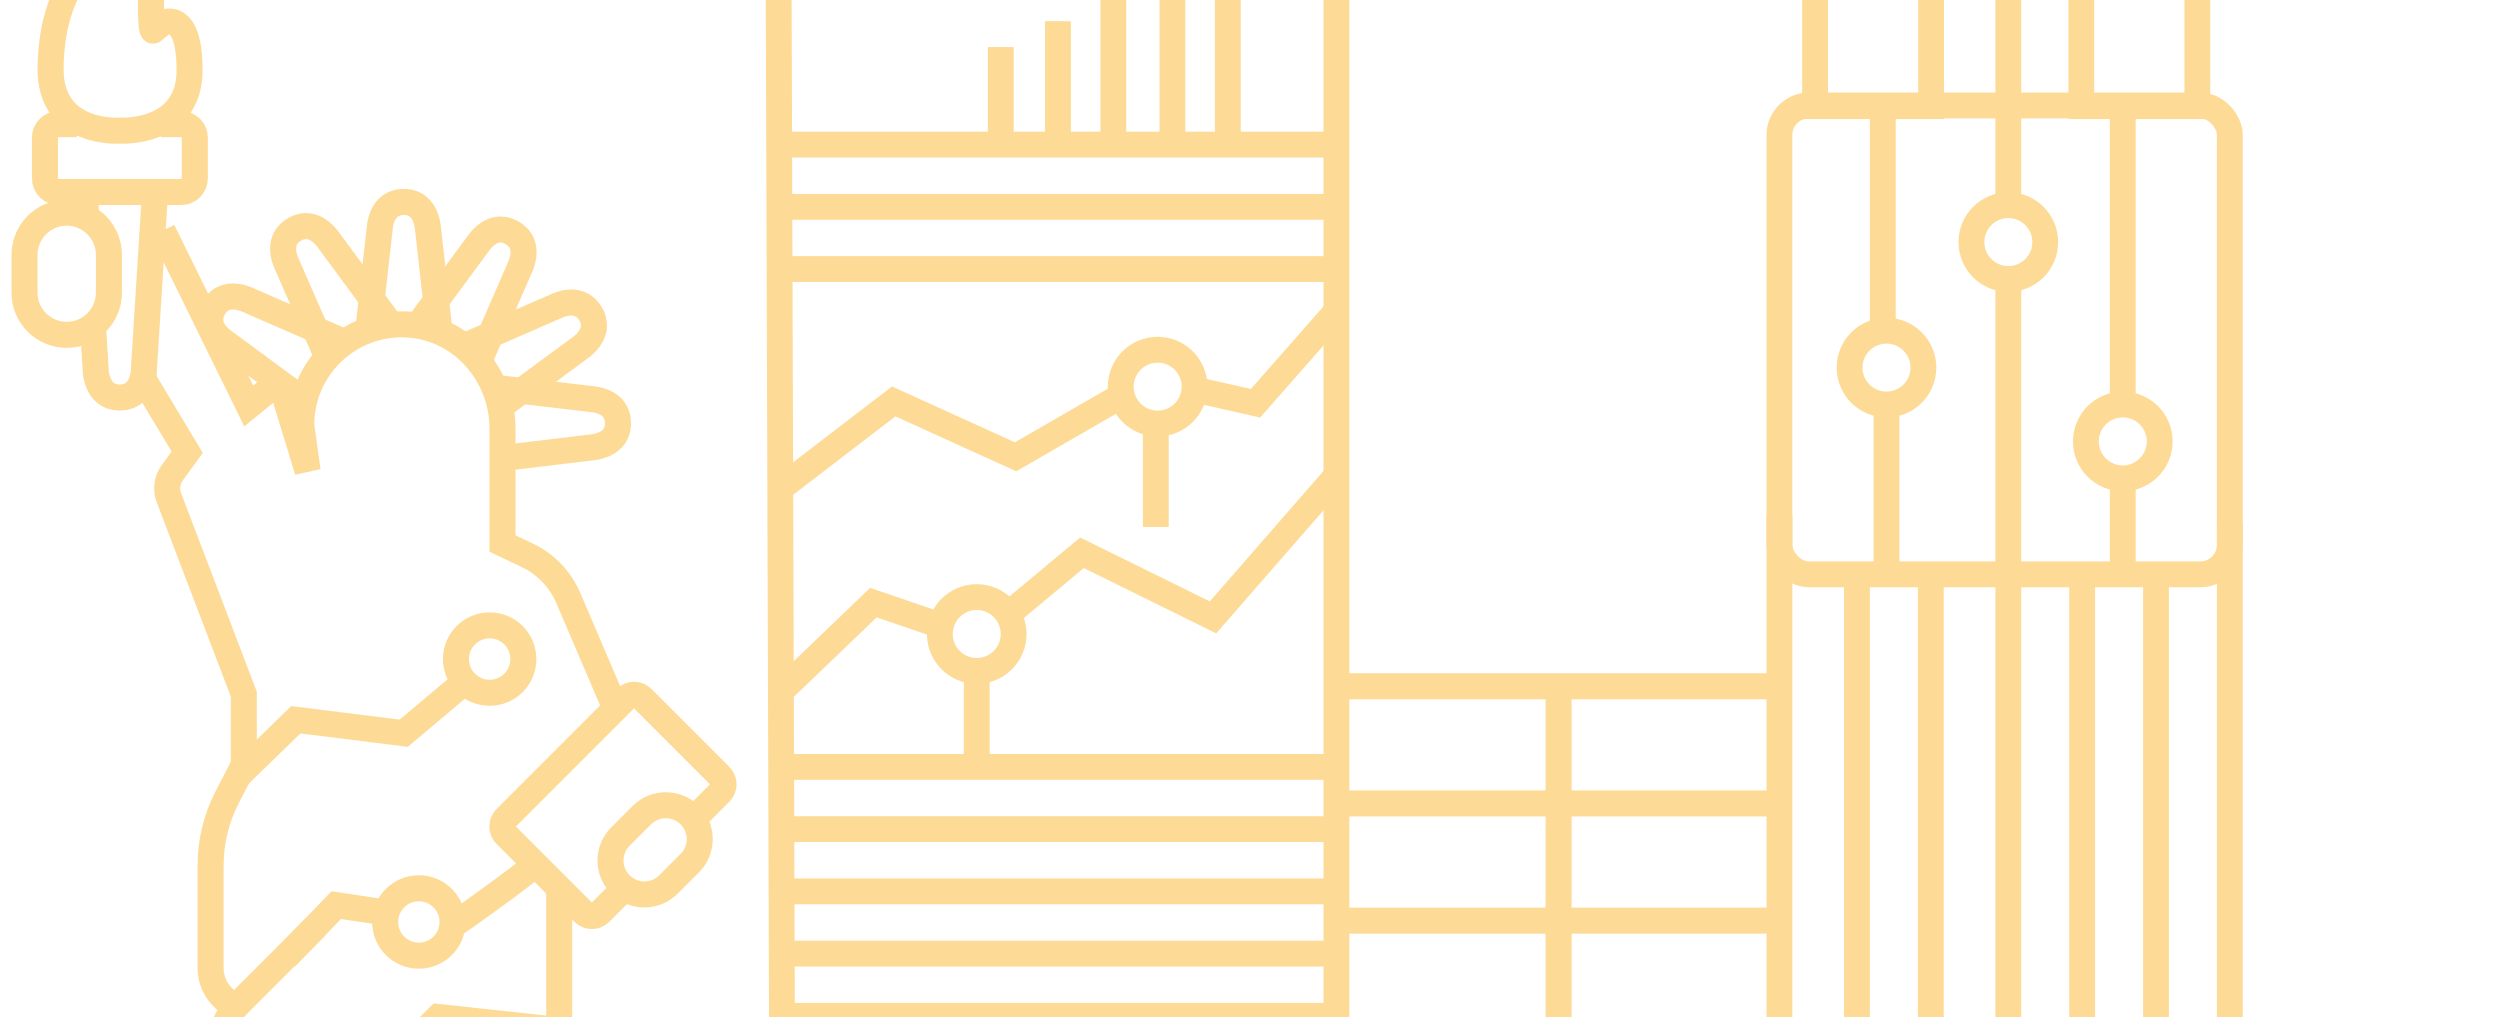 <svg width="204" height="83" viewBox="0 0 204 83" fill="none" xmlns="http://www.w3.org/2000/svg">
<path d="M50.97 72.465L48.967 74.468C48.595 74.84 47.994 74.84 47.622 74.468L41.269 68.115C40.897 67.743 40.897 67.142 41.269 66.77L51.066 56.973C51.438 56.601 52.038 56.601 52.41 56.973L58.763 63.326C59.135 63.698 59.135 64.299 58.763 64.671L56.579 66.856" stroke="#FDDB97" stroke-width="2.126" stroke-miterlimit="10"/>
<path d="M52.375 66.518L50.628 68.265C49.548 69.345 49.548 71.097 50.628 72.177C51.708 73.258 53.459 73.258 54.54 72.177L56.287 70.43C57.367 69.35 57.367 67.599 56.287 66.518C55.206 65.438 53.455 65.438 52.375 66.518Z" stroke="#FDDB97" stroke-width="2.126" stroke-miterlimit="10"/>
<path d="M2 20.8L2 23.881C2 25.783 3.542 27.325 5.443 27.325C7.345 27.325 8.887 25.783 8.887 23.881V20.8C8.887 18.898 7.345 17.357 5.443 17.357C3.542 17.357 2 18.898 2 20.8Z" stroke="#FDDB97" stroke-width="2.126" stroke-miterlimit="10"/>
<path d="M19.602 106.312V101.284C19.602 99.79 20.203 98.354 21.27 97.301L36.103 82.659" stroke="#FDDB97" stroke-width="2.126" stroke-miterlimit="10"/>
<path d="M35.279 82.935L45.455 84.035" stroke="#FDDB97" stroke-width="2.126"/>
<path d="M20.236 98.946L19.34 98.049C18.433 97.143 17.928 95.922 17.928 94.653V85.667C17.928 84.246 18.491 82.882 19.502 81.88L25.807 75.575" stroke="#FDDB97" stroke-width="2.126" stroke-miterlimit="10"/>
<path d="M23.314 78.121L27.44 73.859L31.978 74.546M37.341 75.234C37.561 75.124 42.658 71.475 43.667 70.558" stroke="#FDDB97" stroke-width="2.126"/>
<circle cx="39.955" cy="53.781" r="2.75" stroke="#FDDB97" stroke-width="2.126"/>
<circle cx="34.178" cy="75.233" r="2.75" stroke="#FDDB97" stroke-width="2.126"/>
<path d="M45.631 72.474V97.582C45.631 99.48 45.25 101.349 44.506 103.095L43.18 106.195" stroke="#FDDB97" stroke-width="2.126" stroke-miterlimit="10"/>
<path d="M13.266 18.816L20.296 33.125L21.812 31.885C22.308 31.484 23.052 31.713 23.234 32.314L25.103 38.429L24.578 34.68C24.578 29.967 28.556 26.171 33.335 26.485C37.704 26.772 41.004 30.587 41.004 34.966V44.352L43.045 45.325C44.543 46.041 45.716 47.272 46.374 48.798L50.228 57.812" stroke="#FDDB97" stroke-width="2.126" stroke-miterlimit="10"/>
<path d="M18.864 82.061L18.158 81.356C17.538 80.736 17.185 79.887 17.185 79.009V70.633C17.185 68.697 17.643 66.789 18.53 65.072L19.894 62.42V56.639L13.78 40.604C13.522 39.927 13.627 39.163 14.056 38.581L15.277 36.903L11.652 30.864" stroke="#FDDB97" stroke-width="2.126" stroke-miterlimit="10"/>
<path d="M19.328 63.407L24.141 58.732L32.942 59.832L38.168 55.432" stroke="#FDDB97" stroke-width="2.126"/>
<path d="M30.053 26.934L31.007 18.425C31.188 17.194 31.875 16.479 32.953 16.479C34.021 16.479 34.688 17.175 34.898 18.425L35.852 26.934" stroke="#FDDB97" stroke-width="2.126" stroke-miterlimit="10"/>
<path d="M7.035 17.719L6.883 15.306" stroke="#FDDB97" stroke-width="2.126" stroke-miterlimit="10"/>
<path d="M12.674 15.306L11.72 30.492C11.539 31.723 10.852 32.438 9.774 32.438C8.706 32.438 8.038 31.742 7.828 30.492L7.59 26.686" stroke="#FDDB97" stroke-width="2.126" stroke-miterlimit="10"/>
<path d="M26.752 29.223L23.328 21.372C22.87 20.218 23.108 19.255 24.034 18.72C24.959 18.186 25.884 18.453 26.685 19.426L31.769 26.323" stroke="#FDDB97" stroke-width="2.126" stroke-miterlimit="10"/>
<path d="M25.035 32.858L18.139 27.774C17.166 27.001 16.89 26.047 17.433 25.122C17.967 24.196 18.912 23.967 20.085 24.416L27.935 27.84" stroke="#FDDB97" stroke-width="2.126" stroke-miterlimit="10"/>
<path d="M40.346 31.637L48.482 32.591C49.713 32.772 50.428 33.459 50.428 34.536C50.428 35.605 49.732 36.273 48.482 36.482L41.023 37.379" stroke="#FDDB97" stroke-width="2.126" stroke-miterlimit="10"/>
<path d="M37.693 28.336L45.544 24.912C46.698 24.454 47.661 24.692 48.196 25.618C48.73 26.543 48.462 27.468 47.49 28.27L40.832 33.173" stroke="#FDDB97" stroke-width="2.126" stroke-miterlimit="10"/>
<path d="M34.059 26.609L39.143 19.712C39.915 18.739 40.869 18.463 41.794 19.006C42.72 19.541 42.949 20.485 42.5 21.658L39.076 29.509" stroke="#FDDB97" stroke-width="2.126" stroke-miterlimit="10"/>
<path d="M13.139 1.938C13.139 1.938 15.469 0.491 15.469 5.738C15.469 10.984 9.832 10.66 9.832 10.66C9.832 10.66 4.07 11.108 4.127 5.575C4.213 -2.495 8.925 -4.25 8.925 -4.25C8.925 -4.25 12.34 -2.466 12.321 -0.119C12.293 3.028 12.531 2.456 12.531 2.456L13.001 2.076L13.139 1.938Z" stroke="#FDDB97" stroke-width="2.126" stroke-miterlimit="10" stroke-linecap="round"/>
<path d="M13.14 10.126H14.79C15.401 10.126 15.897 10.621 15.897 11.232V14.561C15.897 15.171 15.401 15.668 14.79 15.668H4.774C4.164 15.668 3.668 15.171 3.668 14.561V11.232C3.668 10.621 4.164 10.126 4.774 10.126H6.272" stroke="#FDDB97" stroke-width="2.126" stroke-miterlimit="10"/>
<path d="M151.527 46.866L151.527 105.006" stroke="#FDDB97" stroke-width="2.109" stroke-miterlimit="10"/>
<path d="M175.93 46.866L175.93 105.006" stroke="#FDDB97" stroke-width="2.109" stroke-miterlimit="10"/>
<path d="M163.879 47.469L163.879 91.149" stroke="#FDDB97" stroke-width="2.109" stroke-miterlimit="10"/>
<path d="M163.879 -15.491L163.879 8.608" stroke="#FDDB97" stroke-width="2.109" stroke-miterlimit="10"/>
<path d="M179.301 8.664L169.835 8.664V-10.123H177.211C178.36 -10.123 179.301 -9.182 179.301 -8.033V8.664Z" stroke="#FDDB97" stroke-width="2.109" stroke-miterlimit="10"/>
<path d="M157.576 8.664L148.11 8.664V-8.033C148.11 -9.182 149.051 -10.123 150.2 -10.123H157.576V8.664Z" stroke="#FDDB97" stroke-width="2.109" stroke-miterlimit="10"/>
<path d="M145.203 109.224V42.046M157.554 46.414V109.224" stroke="#FDDB97" stroke-width="2.109" stroke-miterlimit="10"/>
<path d="M169.904 109.224V46.716M181.954 42.649V109.224" stroke="#FDDB97" stroke-width="2.109" stroke-miterlimit="10"/>
<circle cx="153.938" cy="29.996" r="3.012" stroke="#FDDB97" stroke-width="2.109"/>
<circle cx="163.88" cy="19.754" r="3.012" stroke="#FDDB97" stroke-width="2.109"/>
<circle cx="173.219" cy="36.021" r="3.012" stroke="#FDDB97" stroke-width="2.109"/>
<rect x="145.201" y="8.608" width="36.752" height="38.258" rx="2.41" stroke="#FDDB97" stroke-width="2.109"/>
<path d="M153.637 8.91L153.637 26.984" stroke="#FDDB97" stroke-width="2.109"/>
<path d="M153.938 33.009L153.938 46.866" stroke="#FDDB97" stroke-width="2.109"/>
<path d="M173.217 39.034L173.217 46.867" stroke="#FDDB97" stroke-width="2.109"/>
<path d="M163.877 23.369L163.877 46.866" stroke="#FDDB97" stroke-width="2.109"/>
<path d="M163.877 8.91V16.742" stroke="#FDDB97" stroke-width="2.109"/>
<path d="M173.217 8.91V33.009" stroke="#FDDB97" stroke-width="2.109"/>
<path d="M65.056 -3.058L104.298 -26.734C106.388 -27.998 109.052 -26.494 109.052 -24.049V153.419C109.052 155.154 107.652 156.554 105.918 156.554H67.166C65.442 156.554 64.043 155.154 64.032 153.43L63.541 -0.362C63.541 -1.459 64.116 -2.483 65.056 -3.058Z" stroke="#FDDB97" stroke-width="2.109" stroke-miterlimit="10"/>
<path d="M63.435 11.8H108.873" stroke="#FDDB97" stroke-width="2.109" stroke-miterlimit="10"/>
<path d="M63.435 16.878H108.873" stroke="#FDDB97" stroke-width="2.109" stroke-miterlimit="10"/>
<path d="M63.435 21.956H108.873" stroke="#FDDB97" stroke-width="2.109" stroke-miterlimit="10"/>
<path d="M63.435 62.58H108.873" stroke="#FDDB97" stroke-width="2.109" stroke-miterlimit="10"/>
<path d="M63.435 67.658H108.873" stroke="#FDDB97" stroke-width="2.109" stroke-miterlimit="10"/>
<path d="M63.435 72.736H108.873" stroke="#FDDB97" stroke-width="2.109" stroke-miterlimit="10"/>
<path d="M63.435 77.814H108.873" stroke="#FDDB97" stroke-width="2.109" stroke-miterlimit="10"/>
<path d="M63.435 82.892H108.873" stroke="#FDDB97" stroke-width="2.109" stroke-miterlimit="10"/>
<circle cx="79.702" cy="51.735" r="3.012" stroke="#FDDB97" stroke-width="2.109"/>
<path d="M79.703 55.048V62.579" stroke="#FDDB97" stroke-width="2.109"/>
<circle cx="94.464" cy="31.551" r="3.012" stroke="#FDDB97" stroke-width="2.109"/>
<path d="M94.312 35.166V42.998" stroke="#FDDB97" stroke-width="2.109"/>
<path d="M63.889 39.685L72.926 32.756L82.867 37.275L91.754 32.154" stroke="#FDDB97" stroke-width="2.109"/>
<path d="M97.779 31.852L102.448 32.907L109.075 25.375M63.889 56.253L71.269 49.174L76.993 51.132" stroke="#FDDB97" stroke-width="2.109"/>
<path d="M81.961 50.379L88.287 45.107L98.981 50.379L109.223 38.63" stroke="#FDDB97" stroke-width="2.109"/>
<path d="M81.662 11.367V3.836" stroke="#FDDB97" stroke-width="2.109"/>
<path d="M86.33 11.368V1.728" stroke="#FDDB97" stroke-width="2.109"/>
<path d="M90.85 11.368L90.85 -7.912" stroke="#FDDB97" stroke-width="2.109"/>
<path d="M95.67 11.368L95.67 -6.406" stroke="#FDDB97" stroke-width="2.109"/>
<path d="M100.188 11.368L100.188 -17.552" stroke="#FDDB97" stroke-width="2.109"/>
<line x1="109.121" y1="56" x2="144.713" y2="56" stroke="#FDDB97" stroke-width="2.125"/>
<line x1="109.121" y1="75.124" x2="144.713" y2="75.124" stroke="#FDDB97" stroke-width="2.125"/>
<line x1="127.182" y1="56" x2="127.182" y2="134.09" stroke="#FDDB97" stroke-width="2.125"/>
<line x1="109.121" y1="65.562" x2="145.244" y2="65.562" stroke="#FDDB97" stroke-width="2.125"/>
</svg>

